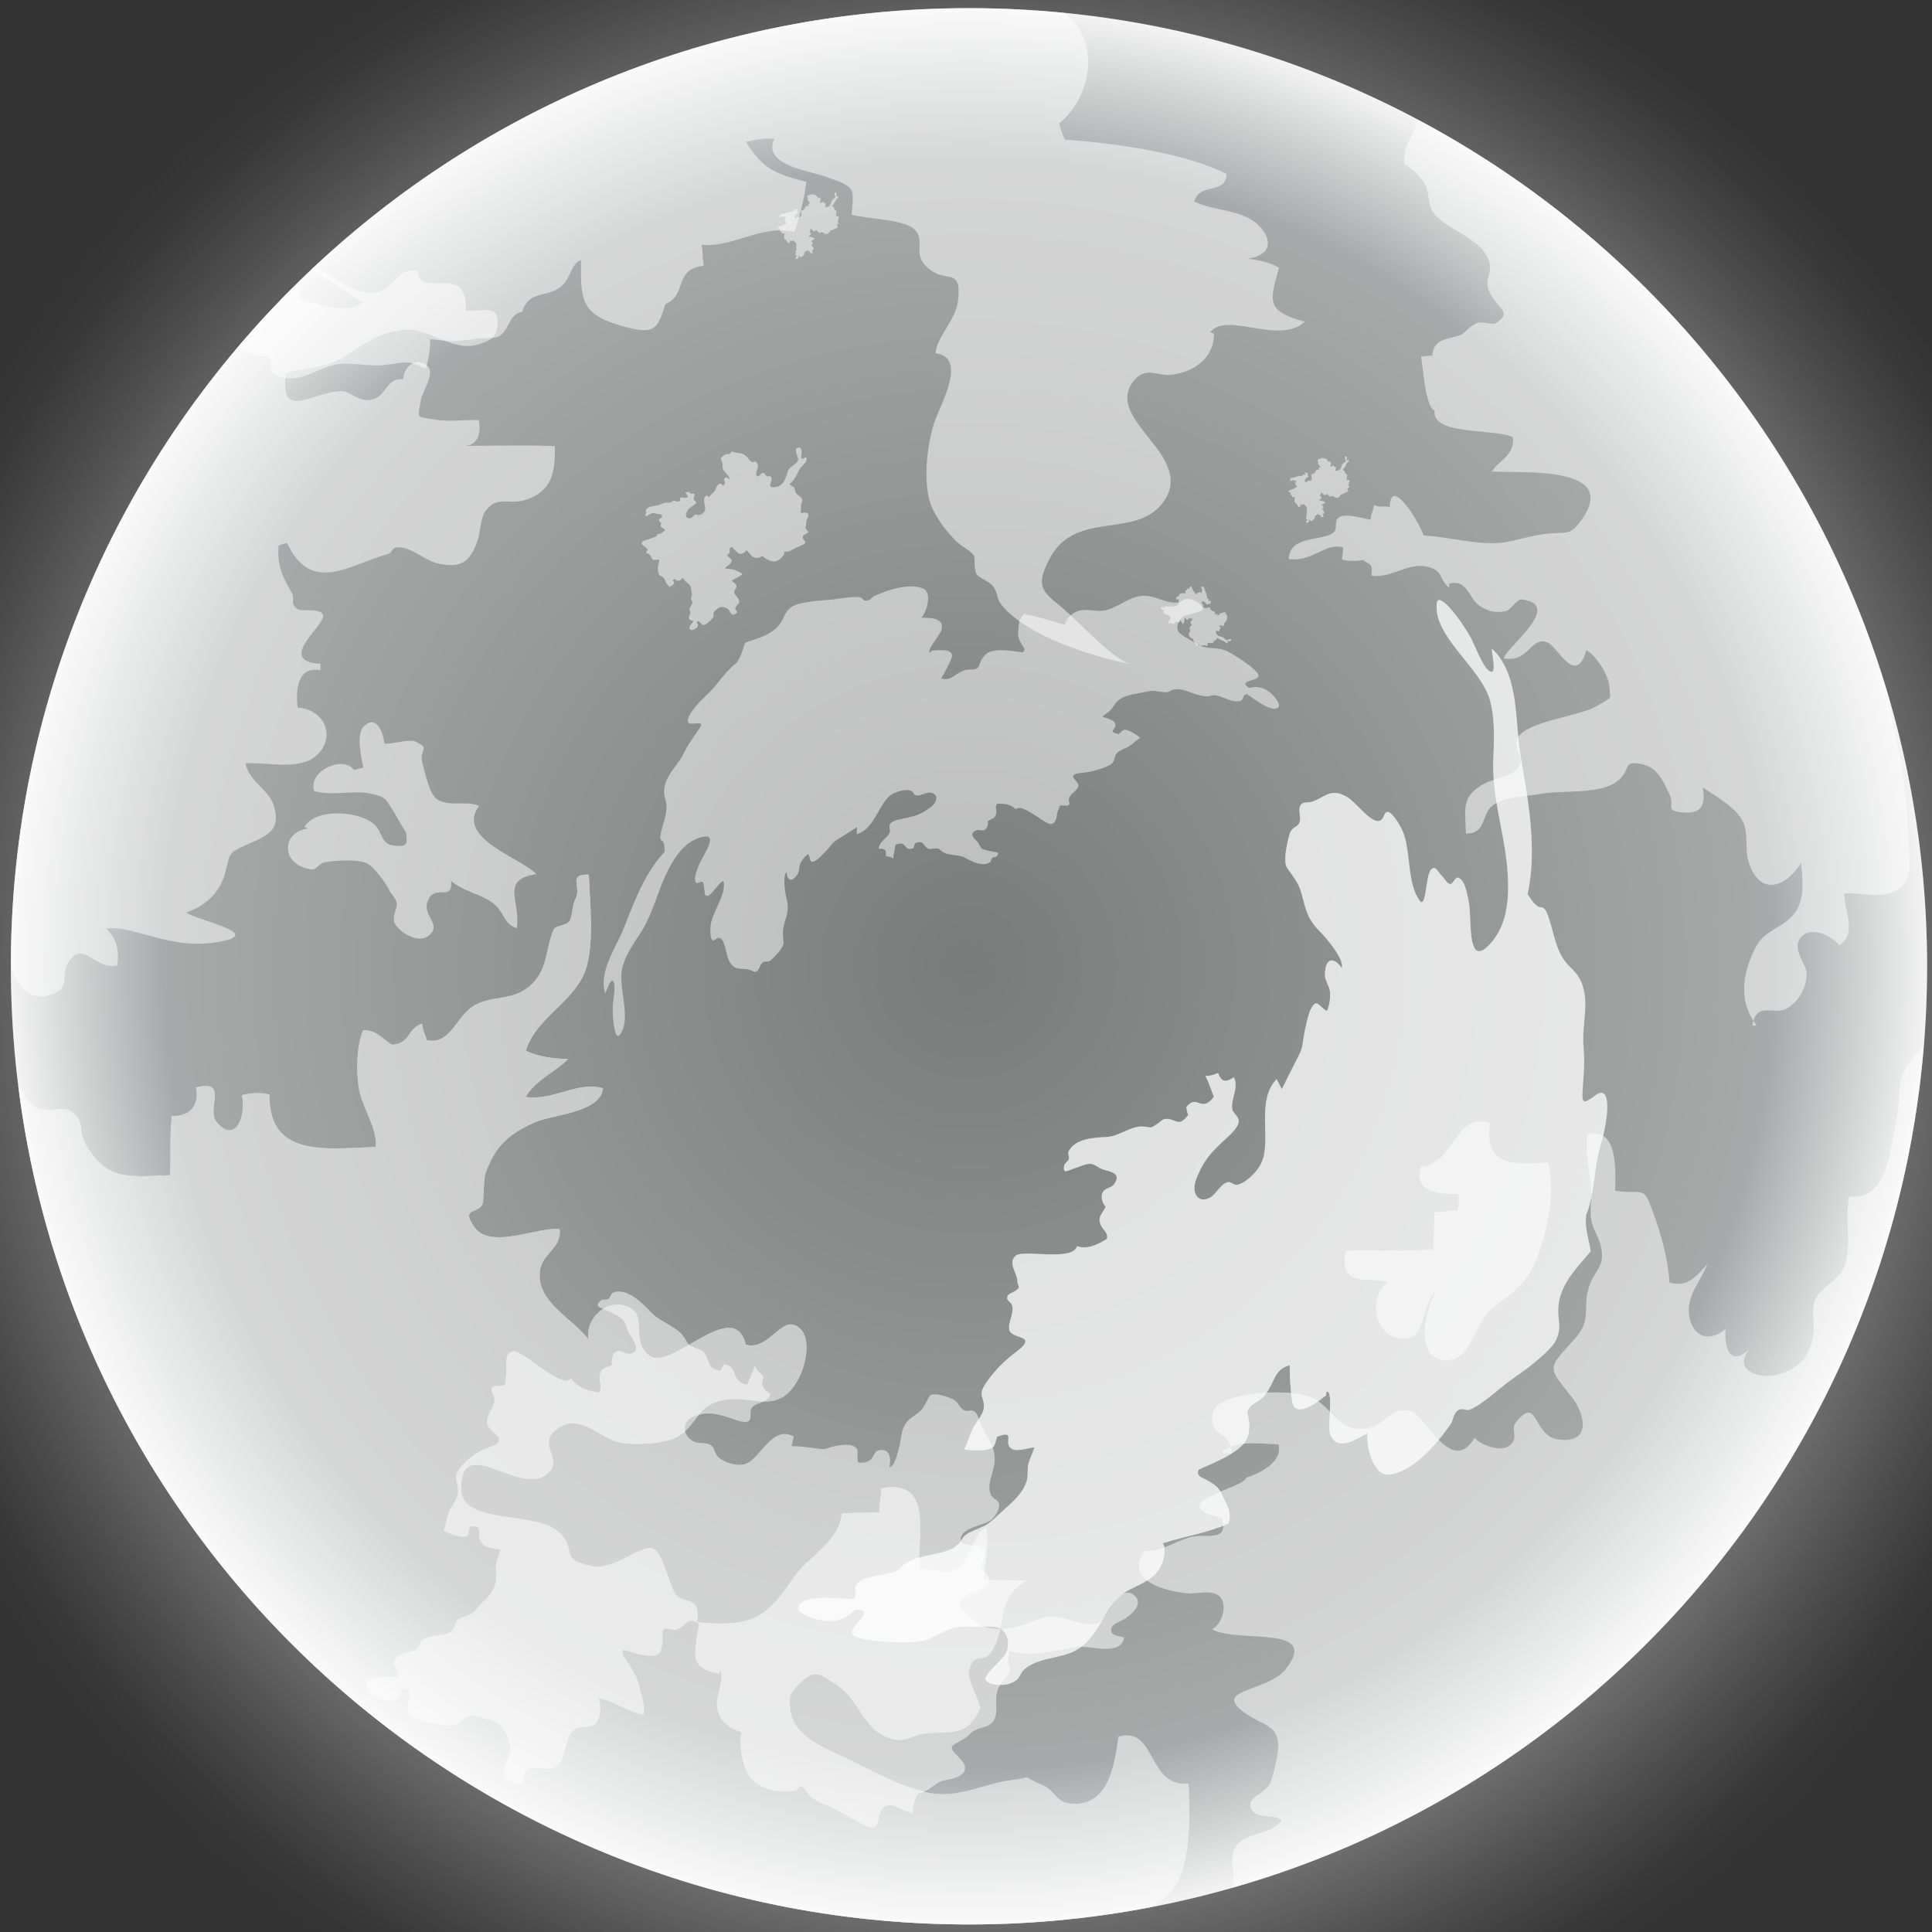 <svg id="uuid-2e23f401-a501-43ff-963c-27749bfef179" data-name="Capa 2" xmlns="http://www.w3.org/2000/svg" viewBox="0 0 900 900"><rect x="0" y="0" width="900" height="900" fill="#333333" stroke="none"/><defs><radialGradient id="uuid-956548bf-2933-45f9-b4b8-0e7593ae3eeb" cx="455.79" cy="459.86" fx="455.79" fy="459.86" r="538.62" gradientUnits="userSpaceOnUse"><stop offset=".25" stop-color="#fff"/><stop offset=".64" stop-color="#fff" stop-opacity=".72"/><stop offset=".73" stop-color="#fff" stop-opacity=".5"/><stop offset=".82" stop-color="#fff" stop-opacity=".29"/><stop offset=".9" stop-color="#fff" stop-opacity=".13"/><stop offset=".96" stop-color="#fff" stop-opacity=".03"/><stop offset="1" stop-color="#fff" stop-opacity="0"/></radialGradient><radialGradient id="uuid-f130bdad-76f1-470d-b712-c5e93e5c5112" cx="451.39" cy="450.14" fx="451.39" fy="450.14" r="446.33" gradientUnits="userSpaceOnUse"><stop offset="0" stop-color="#797a7a"/><stop offset=".81" stop-color="#a6a7a7"/><stop offset=".84" stop-color="#a8a9aa"/><stop offset=".94" stop-color="#d5d6d6"/><stop offset="1" stop-color="#f3f3f3"/></radialGradient><style>.uuid-7cb28373-e48c-4aa1-833b-2549a92133bc,.uuid-fd17ebf6-8af7-445e-b996-12be1b97df39{stroke-width:0;fill:#fff}.uuid-2b379d2c-c175-4616-af51-d30a40d28471{opacity:.5}.uuid-3d603f75-48b2-486f-bc50-c803af35cfcd,.uuid-fd17ebf6-8af7-445e-b996-12be1b97df39{opacity:.52}</style></defs><path d="M990.89 464.2c0 297.96-241.54 539.5-539.49 539.5S-88.11 762.17-88.11 464.2 153.43-75.29 451.4-75.29 990.89 166.24 990.89 464.2z" fill="url(#uuid-956548bf-2933-45f9-b4b8-0e7593ae3eeb)" opacity=".9" stroke-width="0"/><path d="M897.72 450.14c0 246.5-199.83 446.34-446.32 446.34S5.06 696.64 5.06 450.14 204.89 3.81 451.4 3.81s446.32 199.83 446.32 446.33z" fill="#a8a9aa" opacity=".52" stroke-width="0"/><path d="M897.72 450.14c0 246.5-199.83 446.34-446.32 446.34S5.06 696.64 5.06 450.14 204.89 3.81 451.4 3.81s446.32 199.83 446.32 446.33z" fill="url(#uuid-f130bdad-76f1-470d-b712-c5e93e5c5112)" stroke-width="0"/><path class="uuid-fd17ebf6-8af7-445e-b996-12be1b97df39" d="M5.06 450.14v.02c2.5 8.92 8.92 16.62 18.55 13.23 9.74-3.42 4.3-7.56 7.9-14.35 6.61-12.43 12.09 2.88 23.02.71 1.14-6.58-.05-12.51-5.05-17.07 3.72-.68 7.86.03 10.97.8 13.07 3.21 24.62 7.71 39.01 5.66 26.23-3.72-5.92-9.78-12.77-14.04 8.63-2.85 15.08-8.86 17.59-16.6 3.7-11.41.32-10.45 12.09-15.66 8.25-3.65 14.82-6.31 11.1-17.69-2.59-7.89-11.18-10.61-13.17-19.61 10.22-.5 24.64 3.34 32.64-3.21 9.61-7.87 5.19-21.74-8.3-22.73-.94-8.04-.19-19.4 10.63-17.38 0-.02.03-3.06 0-2.99-21.5-1.19 3.17-18.59 1.19-22.83-1.7-3.64-9.81-1.04-12.14-2.84-3.55-2.71-.56-4.32-2.55-7.71-4.5-7.66-6.68-12.88-6-21.68 1.17-.52 2.73-1 3.95-1.28 11.24 24.67 30.02 9.66 46.6 5.33 2.96-.77 1.72-3.42 5.58-3.27 6.48.25 12.27 6.45 18.68 7.7 9.98 1.95 14.02-.68 17.52-9.74 2-5.18 1.42-11.67 4.46-15.44 5.19-6.46 10.79-2.37 17.59-4.41 12.59-3.76 14.72-12.44 14.28-25.26-13.78-.49-27.74-.17-41.56-.08 6.13-.67 7.17-6.34 6.24-11.98-6.4-.33-13.51.84-19.81-.18-10.27-1.65-8.51-.31-7.31-9.01.66-4.71 9.04-14.97.61-17.51-5.07-1.53-8.44 3.04-8.79 7.66-7.49-.83-7.36 6.54-13.29 9.03-6.32 2.65-11.54-3.54-15.08-3.54-13.93 0-29.46 14.7-26.14-8.47 10.46-2.86 18.39-2.15 27.2-7.66 8.05-5.04 16.02-11.26 27.09-12.37 12.54-1.26 23.58 10.83 35.67 6.61 4.74-1.65 8.28-2.56 8.51-9.67.29-8.99-5.38-5.32-14.75-5.93.8-23.23-21.19-4.81-22.57-18.41-8.44-2.25-10.63 7.35-17.53 9.5-10.12 3.15-20.13-6.38-30.51-11.51C59.43 205.74 5.06 321.58 5.06 450.14z"/><path class="uuid-fd17ebf6-8af7-445e-b996-12be1b97df39" d="M145.28 125.35l23.59 15.58c-6.63 6.1-21.85.05-29.83-1.95.54-2.4.49-6.57.76-8.35-.02.02-.05.03-.06.05-.52 1.95-1.67 3.04-2.5 4.62-.31-.31-.77-.62-1.29-.93-1.72 1.72-3.39 3.45-5.08 5.19-.33 1.43-.68 2.84-1.07 4.23-.93-.11-1.9-.14-2.91-.08-5.93 6.27-11.65 12.7-17.21 19.31 3.11.49 6.33.95 8.94 2.14 1.98.89 4.71.26 6.53 1.5 1.99 1.34.43 6.17 2.01 7.15 10.64 6.58 18.78-1.75 28.8-3.93 6.68-1.46 15.53.94 22.49.21 8.97-.92 11.35-2.95 19.76 1.66 1.61-4.31 2.26-9.54 2.12-13.85 8.68 1.34 13.07 1.14 21.29-.12 2.73-.42 8.73.05 10.64-1.04 5.29-3.02 4.6-10.43 10.98-11.46 3.01-9.71 10.01-6.65 16.93-10.91 5.77-3.55 5.36-11.38 10.48-13.21-.11 18-.66 25.45 20.12 30.99 14.55 3.88 15.44 1.07 19.27-10.58 10.41-4.23 3.44-16.16 17.8-17.79-.64-2.57-.34-7.3-1.04-9.74 14.28 1.5 27.86-9.5 43.16-6.07 2.39-6.16 4.93-16.09 5.66-23.27-14.52-3.76-19.92-5.73-28.14-18.58 4.3-.97 8.79-2 13.21-1.46-5.73 12.23 16.19 14.87 23.76 17.57 14.39 5.12 13.33 4.91 12.26 17.7 6.52 2.12 24.7 2.06 29.5 7.12 4.71 4.98-.48 10.37 4.34 15.96 9.06 10.54 17.2.07 15.87 16.02-.85 10.18-9.7 16.97-10.65 25.49 15.38 2.03 1.91 24.61-.67 32.69-3.35 10.53-4.81 25.93-2.16 35.65 1.94 7.15 7.9 14.72 12.54 19.29 2.97 2.92 6.24 3.91 8.18 6.64.65.91-.03 6.39 1.17 8.55 1.02 1.83 5.79 3.36 7.66 5.62 2.27 2.74 1.75 6.03 4.11 8.91 11.95 14.56 41.5 23.66 59.3 27.38-10.28-4.47-23.39-20.04-32.99-27.72-8.1-6.47-10.36-9.67-3.45-22.19 11.78-21.3 39.07-8.58 51.8-24.61 17.73-22.34-28.95-39.25-12.56-57.98 5.19-5.92 10.99-1.6 16.22-2.09 10.2-.94 20.64-7.16 20.62-19.2-.61-.21-1.21-.44-1.81-.68 7.74-9.95 32.04 6.21 44.06-4.93-18.39-4.91-16.22-9.79-11.98-25.1-4.39-2.7-9.5-3.54-14.59-4.26 10.99-1.53 11.98-8.72 4.89-15.71-7.31-7.19-21.07-6.54-29.77-10.87 2.42-9.18 14.74-2.91 15.01-12.89-20.07-10.11-52.49-14.32-75.26-16-.77-1.29-2.45-5.98-2.7-7.49 15.82-13.13 19.32-39.09 2.2-51.56-14.55-1.43-29.3-2.18-44.22-2.18-118.5 0-226.21 46.19-306.11 121.54z"/><g class="uuid-2b379d2c-c175-4616-af51-d30a40d28471"><path class="uuid-7cb28373-e48c-4aa1-833b-2549a92133bc" d="M694 312.75c-3.07-1.66-6.31-10.68-8.48-14.94-3.76-7.36-15.53-23.41-16.23-16.71-1.52 14.4 17.6 28 23.6 41.8 3.98 9.12 3.03 23.46 2.74 30.87-.43 10.65 1.58 21.24 3.6 31.64 3 15.28 6.63 37.48-2.37 50.83-1.9 2.82-7.51 9.95-10 5.35-2.6-4.83-1.43-15.76-2.8-22.39-1-4.89-1.96-9.15-4.61-10.28-1.58-.66-2.62 3.11-3.91 2.9-1.48-.25-2.13-1.99-3.7-3.62-2.43-2.52-3.01-5.19-5.14-3.18-2.74 2.58-2.18 18.86-5.42 14.42-5.56-7.59-4.17-21.08-7.19-30.55-1.04-3.28-4.95-9.67-7-10.5-2.73-1.12-1.8 3.31-4.56 3.99-4.16 1.02-10.7-8.66-15.17-11.22-7.88-4.51-10.37.72-16.66 2.43-2.06.56-4.1-.36-5.08 1.96-1.03 2.44.74 5.39-.32 7.71-1.14 2.5-3.52 1.75-4.58 5.36-.75 2.53-1.95 7.78-1.97 10.78-.02 4.4.34 4.1 2.59 7.34 3.3 4.74 4.1 5.82 5.83 12.8 2.92 11.9 6.68 12.36 12.02 19.33 1.81 2.37 6.88 8.79 5.86 12.09-2.69-4.17-7.59-6.34-7.88 3.13-.08 2.47 2.11 5.21 2.36 7.84.31 3.27-.24 6.42-1.38 9.03-3.71-1.72-4.68-6.79-7.7-.52-1.13 2.36-2.26 7.82-2.87 10.99-.98 5.1-.4 6-2.78 10.68-2.59 5.1-5.22 10.21-7.67 15.23-.8-1.56-1.64-3.16-2.46-4.67-9.06 9.79-3.25 25.32-6.14 36.55-1.68 6.58-9.68 13.01-12.78 12.67-2.26-.24-2.41-2.06-5-.75-2.4 1.21-4.71 5.59-7.29 6.88-5.35 2.67-8.66-2.24-6.21-8.7 3.45-9.06 7.32-12.77 13-18.11 1.61-1.49 6.51-5.57 6.8-8.71.22-2.37-2.62-3.88-2.98-5.65-.95-4.6 3.29-10.44.68-15.01-5.02 3.31-5.9 1.03-7.37-1.99-1.95.83-3.99 1.48-5.9 1.36 1.55 2.72 2.73 6.54 3.98 9.74-6.07 7.99-7.67-1.83-12.94 4.88.49.9.39 2.61 1.04 3.51-4.52 6.02-5.63 1.96-9.95 1.88-2.31-.05-2.46 1.04-4.7 2.43-2.95 1.85-2.06 1.72-5.58 1.19-5.93-.92-11.75 4.45-17.53 4.79-5.73.33-15.42.5-18.2 7.23-.09.24.49 2.34.33 3.01-.29 1.27-2.02 1.84-2.22 3.09-.65 4.35 1.72 2.24 4.3 1.47 1.97-.6 5.27-2.04 7.27-2.24 2.56-.26 4.44 2 6.63 2.63 3.13.87 8.86 1.72 5.04 6.86-1.48 1.98-4.34 1.46-5.43 4.13-.93 2.23.4 5.19 1.55 6.38-1.94 3.79-3.96 4.61-2.2 8.67.97 2.26 3.26 2.94 2.83 6.21-5.01 3.16-9.53 4.99-14.03 3.44-1.72 7.24-24.78 1.47-28.4 4.36-4.17 3.36.78 8.31.67 12.21-.03.86.89 2.07.59 2.78-.86 1.92-4.74 2.4-5.22 3.98-.68 2.3 1.44 2.24 2.07 4.07 1.31 3.84-2 7.96-1.21 11.59 1 4.72 14.22 2.02 3.08 10.38-5.69 4.27-9.97 8.63-14.02 14.49-4.21 6.07-.16 6.72-1.01 12-.43 2.73-3.52 6.13-4.94 8.87-1.66 3.24-2.33 6.61-4.06 9.84 1.27.74 10.98 1.17 13.4-.94.96-.83 1.53-3.87 1.88-4.87 8.36-3.02 3.64 1.72 5.77 4.7 2.19 3.06 7.45.7 11.6.24-.72 2.67-2.65 6.11-2.97 8.67-.45 3.62.45 5.65-1.94 10.11-2.73 5.08-7.5 8.55-12.32 13.08-5.06 4.76-5.05 4.3-11.43 7.12-6.48 2.86-3.52 3.62-8.03 7.16-5.07 3.98-15.77 3.53-22.71 7.49-2.18 1.24-2.84 2.91-4.83 3.87-4.54 2.21-12.49 1.94-16.75 4.74-5.29 3.46-.1 5.09-3.36 8.46-5.61 0-25.11-2.84-25.54 4.23-.18 2.88 8.53 5.89 13.55 6 5.71.13 9.67-1.95 12.73-5.36 11.44.09-3.91 7.97-.97 11.74 2.5 3.21 20.6 3.78 27.72 3.49 11.54-.46 13.98-7.56 24.97-7.22 4.21.13 12.43-.56 15.34.56 4.01 1.52 5.39 7.66 3.31 11.7-1.7 3.29-9.23 9.09-9.59 11.94-.29 2.26 6.85 3.95 11.51 2.22 5.74-2.12 3.54-4.4 7.58-7.35 6.82-4.96 16.5-4.22 23.41-8.24 9.87-5.74 12.1-17.5 19.91-24.83 4.94-4.65 12.78-5.57 17.55-11.46 3.48-4.29 4.43-11.41 2.64-13.42 10.21-3.23 20.73-4.81 30.58-9.13 2.05-5.58-1.44-9.85-2.83-13.28-1.58-3.89-4.14-5.26-7.68-7.28-1.68-.96-4.7-1.46-3.38-4.6 5.2-2.46 17.94-7.01 22.03-13.48 1.49-2.36 1.23-4.06 1.61-6.2.31-1.78-.97-6.94-.9-7.18 1.38-4.42 5.32-3.92 8.59-8.42 4.77-6.59 3.69-11.11 11.11-13.38.06 6 .34 11.43 1.11 16.68 1.07 7.09 8.09 3.62 15.76-2.53.17-.61.15-1.13.25-1.71 3.45-1.44.47 15.78 1.59 19.17 2.53 7.58 8.7 5.35 17.45.05-.55 8.97 3.93 20.11 10.23 19.33 11.07-1.38 21.76-13.85 28.51-23.37 1.28-1.79 1.27-4.52 2.91-6.1 2.33-2.24 3.98-.12 5.82-.73 4.36-1.47 10.96-7.16 15.72-11.03 4.99-4.06 9.44-6.6 14.41-10.76 2.16-1.82 8.72-6.99 10.49-11.01 2.23-5.08 1.05-7.77.86-12.24-.52-12.2 7.87-20.11 15.08-28.76-.42-4.22-2.41-9.47-2.23-14.24.22-5.46.06-.96 1.65-7.09 2.84-11.06 2.19-17.52 5.38-28.67 4.02-14.03 4.65-28.19-2.67-22.62-8.27 6.3-5.67 1.95-5.16-14.37.14-4.71-.5-8.92-.41-12.97.15-7.43 1.92-14.64.26-21.78-1.89-8.14-6.1-9.68-8.87-13.55-4.42-6.18-4.69-11.87-7.64-20.65-1.98-5.9-3.33-3.65-4.89-4.76-1.74-1.24-2.33-1.9-4.77-5.76 4.6-21.13.2-44.1-3.32-64.7-2.63-15.5-.43-37.87-13.4-49.69.33 4.21 2.38 12.43-.9 10.65z"/></g><g class="uuid-2b379d2c-c175-4616-af51-d30a40d28471"><path class="uuid-7cb28373-e48c-4aa1-833b-2549a92133bc" d="M694 312.75c-3.07-1.66-6.31-10.68-8.48-14.94-3.76-7.36-15.53-23.41-16.23-16.71-1.52 14.4 17.6 28 23.6 41.8 3.98 9.12 3.03 23.46 2.74 30.87-.43 10.65 1.58 21.24 3.6 31.64 3 15.28 6.63 37.48-2.37 50.83-1.9 2.82-7.51 9.95-10 5.35-2.6-4.83-1.43-15.76-2.8-22.39-1-4.89-1.96-9.15-4.61-10.28-1.58-.66-2.62 3.11-3.91 2.9-1.48-.25-2.13-1.99-3.7-3.62-2.43-2.52-3.01-5.19-5.14-3.18-2.74 2.58-2.18 18.86-5.42 14.42-5.56-7.59-4.17-21.08-7.19-30.55-1.04-3.28-4.95-9.67-7-10.5-2.73-1.12-1.8 3.31-4.56 3.99-4.16 1.02-10.7-8.66-15.17-11.22-7.88-4.51-10.37.72-16.66 2.43-2.06.56-4.1-.36-5.08 1.96-1.03 2.44.74 5.39-.32 7.71-1.14 2.5-3.52 1.75-4.58 5.36-.75 2.53-1.95 7.78-1.97 10.78-.02 4.4.34 4.1 2.59 7.34 3.3 4.74 4.1 5.82 5.83 12.8 2.92 11.9 6.68 12.36 12.02 19.33 1.81 2.37 6.88 8.79 5.86 12.09-2.69-4.17-7.59-6.34-7.88 3.13-.08 2.47 2.11 5.21 2.36 7.84.31 3.27-.24 6.42-1.38 9.03-3.71-1.72-4.68-6.79-7.7-.52-1.13 2.36-2.26 7.82-2.87 10.99-.98 5.1-.4 6-2.78 10.68-2.59 5.1-5.22 10.21-7.67 15.23-.8-1.56-1.64-3.16-2.46-4.67-9.06 9.79-3.25 25.32-6.14 36.55-1.68 6.58-9.68 13.01-12.78 12.67-2.26-.24-2.41-2.06-5-.75-2.4 1.21-4.71 5.59-7.29 6.88-5.35 2.67-8.66-2.24-6.21-8.7 3.45-9.06 7.32-12.77 13-18.11 1.61-1.49 6.51-5.57 6.8-8.71.22-2.37-2.62-3.88-2.98-5.65-.95-4.6 3.29-10.44.68-15.01-5.02 3.31-5.9 1.03-7.37-1.99-1.95.83-3.99 1.48-5.9 1.36 1.55 2.72 2.73 6.54 3.98 9.74-6.07 7.99-7.67-1.83-12.94 4.88.49.9.39 2.61 1.04 3.51-4.52 6.02-5.63 1.96-9.95 1.88-2.31-.05-2.46 1.04-4.7 2.43-2.95 1.85-2.06 1.72-5.58 1.19-5.93-.92-11.75 4.45-17.53 4.79-5.73.33-15.42.5-18.2 7.23-.09.24.49 2.34.33 3.01-.29 1.27-2.02 1.84-2.22 3.09-.65 4.35 1.72 2.24 4.3 1.47 1.97-.6 5.27-2.04 7.27-2.24 2.56-.26 4.44 2 6.63 2.63 3.13.87 8.86 1.72 5.04 6.86-1.48 1.98-4.34 1.46-5.43 4.13-.93 2.23.4 5.19 1.55 6.38-1.94 3.79-3.96 4.61-2.2 8.67.97 2.26 3.26 2.94 2.83 6.21-5.01 3.16-9.53 4.99-14.03 3.44-1.72 7.24-24.78 1.47-28.4 4.36-4.17 3.36.78 8.31.67 12.21-.03.86.89 2.07.59 2.78-.86 1.92-4.74 2.4-5.22 3.98-.68 2.3 1.44 2.24 2.07 4.07 1.31 3.84-2 7.96-1.21 11.59 1 4.72 14.22 2.02 3.08 10.38-5.69 4.27-9.97 8.63-14.02 14.49-4.21 6.07-.16 6.72-1.01 12-.43 2.73-3.52 6.13-4.94 8.87-1.66 3.24-2.33 6.61-4.06 9.84 1.27.74 10.98 1.17 13.4-.94.96-.83 1.53-3.87 1.88-4.87 8.36-3.02 3.64 1.72 5.77 4.7 2.19 3.06 7.45.7 11.6.24-.72 2.67-2.65 6.11-2.97 8.67-.45 3.62.45 5.65-1.94 10.11-2.73 5.08-7.5 8.55-12.32 13.08-5.06 4.76-5.05 4.3-11.43 7.12-6.48 2.86-3.52 3.62-8.03 7.16-5.07 3.98-15.77 3.53-22.71 7.49-2.18 1.24-2.84 2.91-4.83 3.87-4.54 2.21-12.49 1.94-16.75 4.74-5.29 3.46-.1 5.09-3.36 8.46-5.61 0-25.11-2.84-25.54 4.23-.18 2.88 8.53 5.89 13.55 6 5.71.13 9.67-1.95 12.73-5.36 11.44.09-3.91 7.97-.97 11.74 2.5 3.21 20.6 3.78 27.72 3.49 11.54-.46 13.98-7.56 24.97-7.22 4.21.13 12.43-.56 15.34.56 4.01 1.52 5.39 7.66 3.31 11.7-1.7 3.29-9.23 9.09-9.59 11.94-.29 2.26 6.85 3.95 11.51 2.22 5.74-2.12 3.54-4.4 7.58-7.35 6.82-4.96 16.5-4.22 23.41-8.24 9.87-5.74 12.1-17.5 19.91-24.83 4.94-4.65 12.78-5.57 17.55-11.46 3.48-4.29 4.43-11.41 2.64-13.42 10.21-3.23 20.73-4.81 30.58-9.13 2.05-5.58-1.44-9.85-2.83-13.28-1.58-3.89-4.14-5.26-7.68-7.28-1.68-.96-4.7-1.46-3.38-4.6 5.2-2.46 17.94-7.01 22.03-13.48 1.49-2.36 1.23-4.06 1.61-6.2.31-1.78-.97-6.94-.9-7.18 1.38-4.42 5.32-3.92 8.59-8.42 4.77-6.59 3.69-11.11 11.11-13.38.06 6 .34 11.43 1.11 16.68 1.07 7.09 8.09 3.62 15.76-2.53.17-.61.15-1.13.25-1.71 3.45-1.44.47 15.78 1.59 19.17 2.53 7.58 8.7 5.35 17.45.05-.55 8.97 3.93 20.11 10.23 19.33 11.07-1.38 21.76-13.85 28.51-23.37 1.28-1.79 1.27-4.52 2.91-6.1 2.33-2.24 3.98-.12 5.82-.73 4.36-1.47 10.96-7.16 15.72-11.03 4.99-4.06 9.44-6.6 14.41-10.76 2.16-1.82 8.72-6.99 10.49-11.01 2.23-5.08 1.05-7.77.86-12.24-.52-12.2 7.87-20.11 15.08-28.76-.42-4.22-2.41-9.47-2.23-14.24.22-5.46.06-.96 1.65-7.09 2.84-11.06 2.19-17.52 5.38-28.67 4.02-14.03 4.65-28.19-2.67-22.62-8.27 6.3-5.67 1.95-5.16-14.37.14-4.71-.5-8.92-.41-12.97.15-7.43 1.92-14.64.26-21.78-1.89-8.14-6.1-9.68-8.87-13.55-4.42-6.18-4.69-11.87-7.64-20.65-1.98-5.9-3.33-3.65-4.89-4.76-1.74-1.24-2.33-1.9-4.77-5.76 4.6-21.13.2-44.1-3.32-64.7-2.63-15.5-.43-37.87-13.4-49.69.33 4.21 2.38 12.43-.9 10.65z"/></g><g class="uuid-2b379d2c-c175-4616-af51-d30a40d28471"><path class="uuid-7cb28373-e48c-4aa1-833b-2549a92133bc" d="M285.8 457.36c1.09 1.87-.08 7.67-.29 10.63-.38 5.1.73 17.36 3.25 14.03 5.4-7.14-.37-20.45.86-29.67.81-6.1 5.89-13.38 8.42-17.21 3.63-5.5 5.96-11.75 8.21-17.91 3.3-9.04 8.47-21.95 17.5-26.14 1.91-.88 7.16-2.87 6.99.37-.16 3.38-4.27 8.79-5.67 12.73-1.03 2.92-1.88 5.47-.83 6.92.62.86 2.37-.8 2.98-.28.72.6.5 1.73.8 3.1.48 2.11-.07 3.71 1.71 3.33 2.28-.5 7.19-9.3 7.48-5.91.51 5.8-4.53 12.49-5.97 18.48-.49 2.06-.46 6.69.35 7.8 1.09 1.46 2.02-1.19 3.69-.66 2.53.78 2.9 8 4.44 10.78 2.74 4.9 5.72 2.93 9.6 4.03 1.28.36 2.06 1.51 3.31.59 1.33-.97 1.33-3.08 2.63-3.98 1.41-.96 2.43.2 4.14-1.37 1.2-1.11 3.52-3.5 4.49-5.08 1.41-2.32 1.14-2.27.97-4.71-.22-3.56-.32-4.4 1.01-8.64 2.25-7.24.41-8.68-.19-14.08-.2-1.83-.83-6.85.76-8.26.09 3.06 1.99 5.77 5.18.86.83-1.28.54-3.43 1.25-4.91.87-1.83 2.18-3.32 3.61-4.34 1.41 2.1.31 5.09 3.92 2.74 1.34-.88 3.69-3.41 5.04-4.89 2.14-2.39 2.12-3.04 4.88-4.77 3.01-1.87 6.03-3.73 8.93-5.61a72.06 72.06 0 00-.19 3.26c7.92-2.29 9.81-12.37 14.93-17.39 2.99-2.94 9.27-3.79 10.81-2.63 1.12.85.61 1.85 2.4 1.99 1.66.13 4.28-1.45 6.06-1.31 3.69.29 3.87 3.96.5 6.59-4.72 3.69-7.95 4.42-12.66 5.42-1.33.29-5.23.87-6.38 2.45-.87 1.17.15 2.89-.22 3.94-.97 2.74-5.08 4.47-5.15 7.73 3.71-.15 3.45 1.34 3.26 3.41 1.31.19 2.59.49 3.55 1.17.05-1.95.64-4.34 1.01-6.43 5.76-2.29 3.46 3.42 8.41 1.55.02-.64.63-1.51.56-2.19 4.33-1.74 3.61.77 5.86 2.19 1.21.77 1.63.23 3.26.21 2.16-.03 1.65-.25 3.34 1.16 2.85 2.38 7.64 1.39 10.81 3.06 3.13 1.65 8.32 4.67 11.94 1.99.12-.09.49-1.4.78-1.7.57-.58 1.66-.33 2.17-.94 1.73-2.09-.2-1.73-1.82-2.15-1.22-.32-3.43-.6-4.57-1.14-1.43-.68-1.69-2.48-2.66-3.52-1.38-1.47-4.15-3.75-.47-5.24 1.41-.57 2.76.62 4.19-.45 1.21-.89 1.44-2.88 1.21-3.87 2.24-1.38 3.57-1.17 3.94-3.89.2-1.51-.79-2.6.48-4.19 3.66-.08 6.65.39 8.54 2.66 3.22-3.28 13.58 7.14 16.42 6.77 3.28-.44 2.25-4.64 3.55-6.68.29-.45.19-1.38.57-1.65 1.07-.75 3.28.25 4.03-.45 1.1-1-.04-1.64.21-2.81.53-2.46 3.6-3.58 4.35-5.75.97-2.82-6.88-5.61 1.69-6.47 4.37-.45 8.02-1.38 12.05-3.19 4.17-1.86 2.23-3.51 4.37-6.03 1.1-1.3 3.82-2.11 5.45-3.11 1.92-1.18 3.35-2.76 5.29-3.92-.43-.8-5.44-4.13-7.39-3.79-.78.14-2.06 1.56-2.56 1.98-5.39-1.07-1.38-2.07-1.55-4.33-.17-2.33-3.72-2.75-6.05-3.84 1.22-1.18 3.35-2.38 4.33-3.64 1.4-1.77 1.56-3.13 4.27-4.73 3.04-1.81 6.7-2.13 10.69-2.99 4.2-.9 4.04-.66 8.32-.12 4.34.56 3.03-.79 6.54-1.22 3.95-.49 9.47 3.17 14.42 3.3 1.55.04 2.43-.64 3.79-.52 3.11.29 7.23 2.97 10.39 2.85 3.91-.14 1.68-2.67 4.48-3.41 2.97 1.79 12.39 9.53 14.88 5.92 1.02-1.47-2.63-5.85-5.25-7.5-2.98-1.89-5.74-2.06-8.45-1.24-6.04-3.7 4.61-2.97 4.26-5.9-.29-2.49-9.7-8.58-13.55-10.7-6.25-3.45-9.81-.46-15.53-4.16-2.19-1.42-6.75-3.68-7.94-5.19-1.64-2.09-.41-5.79 1.99-7.26 1.95-1.2 7.78-1.86 8.89-3.25.87-1.1-2.38-4.28-5.39-4.86-3.73-.7-3.28 1.21-6.37 1.48-5.19.44-10.09-3.04-15.02-3.12-7.06-.11-12 5.4-18.48 6.78-4.1.88-8.54-1.14-12.95.46-3.21 1.16-5.99 4.62-5.69 6.27-6.44-1.55-12.51-4.08-19.11-4.94-2.86 2.29-2.38 5.67-2.74 7.93-.41 2.57.51 4.11 1.74 6.31.58 1.05 2.02 2.28.32 3.52-3.54-.36-11.73-2.02-15.97.1-1.54.77-1.95 1.75-2.84 2.77-.73.84-1.69 3.98-1.81 4.08-2.14 1.91-4.07.38-7.23 1.72-4.63 1.96-5.5 4.71-10.15 3.54 1.89-3.19 3.47-6.16 4.74-9.19 1.69-4.1-3.13-4.5-9.16-3.7-.28.28-.43.56-.66.83-2.3-.35 4.78-8.51 5.26-10.66 1.1-4.82-2.89-5.61-9.21-5.6 3.15-4.57 4.35-11.9.76-13.51-6.3-2.81-15.93.39-22.56 3.26-1.25.54-2.11 1.99-3.49 2.3-1.95.43-2.15-1.21-3.31-1.48-2.78-.63-8.09.29-11.85.81-3.93.56-7.1.47-11.06 1.1-1.73.26-6.85.91-9.07 2.47-2.81 1.97-3.05 3.78-4.38 6.2-3.62 6.63-10.58 8.14-17.16 10.41-1.12 2.37-1.75 5.79-3.38 8.25-1.85 2.83-.34.49-3.13 3.23-5.04 4.95-6.76 8.57-12.02 13.45-6.61 6.14-11.47 13.44-5.81 12.83 6.39-.69 3.63.78-1.85 9.26-1.58 2.45-2.6 4.88-3.93 7-2.45 3.88-5.69 7.12-7.09 11.44-1.61 4.91.12 7.07.36 10.01.37 4.68-1.31 7.78-2.55 13.37-.83 3.76.6 3.01 1.07 4.09.53 1.22.63 1.75.69 4.57-9.19 9.72-14.19 23.28-18.92 35.31-3.56 9.05-11.87 20.18-8.78 30.58 1.16-2.33 2.7-7.34 3.88-5.36z"/></g><g class="uuid-3d603f75-48b2-486f-bc50-c803af35cfcd"><path class="uuid-7cb28373-e48c-4aa1-833b-2549a92133bc" d="M517.58 759.32c-.02-2.75 4.01-3.82 5.77-4.84 3.04-1.77 9.82-7.09 5.15-11.21-7.24-6.41-12.46 10.65-16.79 12.73-4.03 1.94-11.69-1-15.76-2.13-6.11-1.68-8.84-.91-15.25 1.55-7.95 3.05-18.88 5.9-26.21.13-2.29-1.8-8.18-6.41-7.09-9.67 1.15-3.41 7.09-3.5 9.87-5.45 2.06-1.44 3.87-2.65 3.39-5.48-.29-1.68-2.7-2.59-3.11-3.95-.49-1.58.17-2.35.4-4.07.39-2.65 1.61-3.36-.34-5.52-2.49-2.78-10.76-.05-10.02-4.82.8-5.28 10.99-5.89 14.24-8.58 1.49-1.23 3.85-4.87 3.64-6.97-.29-2.81-2.59-2.06-3.95-4.99-2.05-4.42 1.64-10.76 1.83-15.24.33-7.9-3.66-10.96-6.66-17.73-.98-2.22-.98-4.31-2.8-5.52-1.92-1.27-3.33.42-5.19-.82-2.01-1.34-2.25-3.83-5.01-5.05-1.92-.86-5.84-2.17-7.86-2.15-2.95.05-2.64.43-3.98 2.98-1.96 3.72-2.36 4.6-6.16 7.1-6.48 4.28-5.16 8.49-7.01 15.27-.63 2.3-2.09 8.79-4.44 8.41 1.14-3.67.2-9.35-5.45-7.49-1.48.49-2.01 3.42-3.39 4.35-1.69 1.15-3.72 1.46-5.73 1.05-.9-4.29 1.55-6.78-3.53-8.01-1.9-.47-5.59.11-7.67.57-3.35.75-3.52 1.65-7.35 1.07-4.17-.63-8.37-1.09-12.4-1.21.36-1.46.74-2.99 1.08-4.46-10.11-5.34-15.22 9.53-21.94 12.54-4.4 1.96-12.09-.94-14.02-3.84-1.39-2.11-.69-3.39-3.02-4.81-2.16-1.31-5.66-.43-8.01-1.73-4.88-2.72-5.12-8.88-.38-11.04 6.67-3.04 11.2-1.83 17.58.25 1.81.59 6.99 2.83 8.81 1.41 1.36-1.06.43-4.51 1.17-5.77 1.92-3.29 7.71-2.1 8.87-6.76-4.84-3.33-4.06-5.23-3.08-8.07-1.64-1.52-3.22-3.17-4.27-5.06-.77 2.83-2.35 5.86-3.45 8.71-8.33-1.63-3.55-8.39-10.9-9.5-.22.97-1.29 1.85-1.39 2.97-6.4-.71-4.78-4.01-7.57-7.97-1.5-2.12-2.25-1.6-4.58-2.72-3.1-1.49-2.42-.76-4.51-4.21-3.51-5.83-10.93-7.25-15.39-11.87-4.42-4.59-12.02-12.53-18.58-9.32-.23.11-1.09 2.26-1.64 2.68-1.03.78-2.81-.07-3.72.83-3.2 3.08.08 3.11 2.63 4.44 1.96 1.01 5.45 2.43 7.12 3.82 2.17 1.8 2.32 5.04 3.66 7.26 1.92 3.14 5.8 8.25.16 9.21-2.18.37-4.16-2.24-6.39-.94-1.87 1.09-2.26 4.48-1.91 6.28-3.35 1.61-5.39.89-5.74 5.52-.19 2.57 1.36 4.74-.3 7.17-5.35-.84-9.82-2.19-13.02-6.48-4.33 5.29-22.55-13.62-27.01-12.7-5.16 1.07-2.19 8.52-3.45 12.31-.28.83.22 2.48-.25 3.02-1.34 1.49-5.08.12-5.91 1.49-1.21 1.98.77 2.89.93 5.01.31 4.44-3.56 7.11-3.48 11.1.1 5.18 12.13 7.92 1.2 11.72-5.59 1.95-9.83 4.87-13.64 9.61-3.96 4.92-.39 6.9-1.07 12.13-.35 2.69-2.87 5.32-3.93 7.81-1.24 2.94-1.55 6.29-2.67 9.28 1.11 1.07 9.02 4.06 10.86 2.59.73-.58 1.06-3.52 1.31-4.44 6.75-.53 3.04 2.91 4.88 6.65 1.89 3.84 6 3.19 9.3 4.26-.52 2.42-1.92 5.21-2.03 7.68-.17 3.51.63 5.83-.85 9.59-1.66 4.26-4.9 6.37-7.86 9.76-3.11 3.56-3.16 3.08-7.33 4.63-4.23 1.59-1.94 3-4.44 5.89-2.8 3.24-10.47 1.23-14.18 4.76-1.16 1.11-1.14 2.82-2.23 3.7-2.44 1.99-7.8 1.38-9.67 4.29-2.3 3.61 1.6 5.39.71 8.96-3.52 0-16.53-1.92-13.94 5.58 1.07 3.05 7.32 5.56 10.33 5.48 3.42-.08 5.05-2.29 5.76-5.89 7.12.13.47 8.43 3.58 12.4 2.64 3.38 13.67 4.6 17.97 4.94 6.95.56 6.52-6.53 13.69-4.27 2.75.87 7.91 1.82 10.06 3.61 2.96 2.46 5.25 9.09 4.92 12.78-.26 3.01-3.41 7.46-2.85 10.35.44 2.28 5.22 5.38 7.62 4.62 2.96-.91 1.03-3.74 2.86-5.76 3.06-3.4 9.3.02 13.02-1.74 6.25-2.92 4.27-13.41 9.09-17.42 2.93-2.43 7.92-.1 10.66-3.49 2.01-2.47 2.24-8.65.9-11.4 7.23 1.49 13.65 6.35 20.78 7.74 1.35-3.79-.97-9.52-1.86-13.34-1.01-4.34-2.74-7.05-5.17-10.86-1.16-1.82-3.3-4-2.23-6.03 3.8.81 13 4.61 16.42 1.84 1.26-1.02 1.24-2.6 1.72-4.12.4-1.27.1-6.34.18-6.49 1.51-2.7 4.21.38 7.14-.91 4.27-1.89 4.37-6.14 9.87-2.34-1.04 4.56-1.68 8.94-1.89 13.58-.25 6.26 4.98 8.44 11.05 9.56.2-.33.26-.73.42-1.09 2.53 1.51-1.79 12.26-1.4 15.67.87 7.63 5.21 10.22 11.51 12.79-1.34 6.25.36 17.07 4.88 21.98 4.58 4.99 14.36 6.28 20.44 5.01 1.01-.22 1.35-2.06 2.6-1.79 1.75.38 2.5 3.14 3.72 4.23 2.91 2.58 7.78 4.35 11.28 5.95 3.67 1.68 6.78 3.95 10.47 5.8 1.6.81 6.41 3.58 8.19 2.92 2.25-.85 2.02-3.35 2.84-5.89 2.65-8.28 9.2-2.39 15.08-.43.76-2.35.94-6.58 2.27-8.48 1.54-2.18.26-.4 2.81-1.46 4.57-1.91 6.1-5.02 11.24-5.8 6.49-.97 11.63-4.37 5.88-10.03-6.48-6.38-3.82-5.41 2.35-9.29 1.79-1.12 3.01-2.83 4.6-3.7 2.88-1.59 6.55-1.27 8.64-4.27 2.37-3.42 1.06-7.95 1.41-11.39.56-5.5 2.94-6.54 5.63-10.44 1.81-2.62.2-3.81.04-5.53-.19-1.92-.15-2.61.64-5.4 9.56 3.08 21.47-.24 31.06-1.78 6.06-.97 20.59 4.6 22.22-4.45-2.19-.74-6.06-.56-6.07-3.5z"/></g><g class="uuid-3d603f75-48b2-486f-bc50-c803af35cfcd"><path class="uuid-7cb28373-e48c-4aa1-833b-2549a92133bc" d="M373.51 213.58c-.6-.45-.16-1.51-.09-2.06.12-.96.09-3.31-1.58-2.99-2.6.51.25 4.48-.03 5.76-.24 1.2-2.15 2.38-3.07 3.08-1.38 1.04-1.66 1.77-2.19 3.57-.66 2.23-1.85 5.08-4.33 5.72-.77.19-2.74.71-3.28-.07-.55-.81.42-2.12.46-3.05.03-.68.07-1.28-.63-1.65-.42-.22-1.01.16-1.38.02-.42-.15-.49-.42-.83-.77-.51-.53-.46-.9-1.26-.84-1.02.08-1.79 2.33-2.7 1.38-1.01-1.05.54-3.37.5-4.52-.02-.53-.42-1.65-.91-1.96-.66-.4-.88.22-1.74.03-1.31-.29-2.06-2.15-3.01-2.93-1.66-1.38-2.98-1.03-4.95-1.5-.65-.16-1.11-.5-1.66-.32-.6.22-.47.8-1.05 1-.63.22-1.2-.15-1.93.25-.5.28-1.44.91-1.77 1.35-.48.65-.35.65 0 1.36.47 1.04.6 1.28.51 2.52-.14 2.13.99 2.54 2.16 4.06.4.53 1.56 1.92 1.1 2.37-.62-.86-2-1.6-2.54-.06-.14.4.41 1 .38 1.46-.03.56-.29 1.05-.73 1.41-1.07-.52-1.21-1.46-2.32-.56-.43.34-.9 1.23-1.16 1.77-.39.85-.22 1.04-.99 1.77-.83.8-1.62 1.64-2.33 2.5-.25-.32-.53-.66-.78-.97-2.84 1.31-.46 4.88-.94 6.85-.3 1.28-2.2 2.47-3.16 2.4-.68-.04-.85-.41-1.54-.14-.65.25-1.04 1.16-1.72 1.45-1.41.61-2.78-.36-2.46-1.75.44-1.96 1.46-2.74 2.98-3.78.42-.29 1.77-1.04 1.77-1.68 0-.48-.91-.84-1.06-1.22-.4-.96.83-2.02 0-3.04-1.53.49-1.82 0-2.27-.67-.6.1-1.22.18-1.81.08.49.63.88 1.48 1.31 2.19-1.73 1.55-2.41-.62-3.87.79.17.22.19.59.41.8-1.21 1.27-1.67.37-2.99.32-.7-.03-.72.22-1.35.55-.83.42-.56.39-1.67.27-1.85-.21-3.39 1.18-5.14 1.38-1.73.2-4.72.53-5.11 2.49 0 .07.32.61.32.8 0 .36-.48.6-.44.95.14 1.2.69.49 1.4.16.55-.25 1.43-.78 2.02-.91.76-.17 1.48.33 2.19.41 1 .11 2.76.12 2.02 1.5-.28.53-1.17.53-1.26 1.23-.08.59.6 1.24 1.04 1.46-.21 1-.7 1.32.25 2.16.53.47 1.26.49 1.51 1.26-1.07 1.02-2.11 1.77-3.57 1.75.42 1.82-6.71 2.64-7.25 3.76-.63 1.3 1.48 1.89 2.09 2.79.14.21.58.37.62.56.11.53-.82 1.12-.66 1.53.23.6.77.32 1.24.63 1.02.67.96 1.96 1.84 2.6 1.14.84 3.74-1.32 2.74 1.69-.5 1.54-.57 2.94-.17 4.56.41 1.68 1.44 1.24 2.46 2.25.53.53.67 1.51 1.04 2.16.43.76 1.1 1.38 1.57 2.12.42-.06 2.38-1.28 2.38-1.92 0-.26-.6-.82-.76-1.03 1-1.55 1.14-.18 2.25.05 1.15.23 1.7-.77 2.47-1.31.44.52.82 1.28 1.34 1.72.73.63 1.38.84 1.95 1.79.65 1.07.56 2.13.81 3.33.26 1.27.14 1.2-.22 2.36-.36 1.18.32.92.55 1.94.23 1.14-1.48 2.48-1.33 3.87.05.44.42.73.43 1.1.04.86-1 1.93-.67 2.82.41 1.1 1.44.55 2.06 1.34-.59.76-3.16 3.27-1.1 3.96.84.28 2.43-.66 2.91-1.34.56-.76.34-1.48-.32-2.23 1.22-1.52 1.91 1.31 3.3 1.28 1.18 0 3.27-2.2 4.05-3.09 1.28-1.41-.33-2.5 1.35-3.68.64-.46 1.72-1.42 2.46-1.58 1.03-.24 2.86.37 3.6 1.05.61.56 1.05 1.99 1.77 2.34.57.29 2.04-.24 2.28-.89.29-.79-.65-.84-.78-1.58-.22-1.23 1.55-2.02 1.78-3.12.4-1.85-2.2-3.15-2.27-4.87-.05-1.04 1.3-1.74 1.01-2.9-.2-.85-1.51-1.92-2.33-2.09 1.53-1.32 3.65-1.91 5.13-3.23-.6-.92-2.23-1.38-3.2-1.82-1.12-.5-1.99-.57-3.23-.67-.59-.05-1.41.05-1.68-.52.81-.7 3.16-2.06 3.12-3.27 0-.44-.35-.7-.6-1.06-.22-.29-1.36-1.07-1.38-1.12-.33-.77.78-.85 1-1.7.29-1.24-.62-1.96 1.13-2.53.82.98 1.66 1.85 2.64 2.67 1.31 1.1 2.66.32 3.91-.8-.04-.11-.12-.19-.17-.28.76-.3 2.36 2.43 3.17 2.91 1.82 1.08 3.08.57 4.7-.37 1.14 1.33 3.78 2.76 5.59 2.59 1.85-.16 3.76-2.07 4.5-3.61.12-.25-.22-.63.04-.86.37-.32 1.1-.02 1.54-.11 1.05-.21 2.24-.97 3.17-1.47.97-.52 1.99-.81 3-1.31.45-.22 1.85-.8 2-1.3.19-.63-.39-1-.81-1.59-1.35-1.96 1.01-2.4 2.41-3.35-.37-.56-1.27-1.31-1.46-1.91-.22-.7-.05-.13.15-.86.35-1.31-.08-2.16.61-3.4.87-1.58.99-3.26-1.21-2.95-2.46.35-1.81-.07-1.62-2.06.05-.57-.12-1.13-.04-1.61.13-.89.81-1.64.51-2.59-.35-1.08-1.56-1.55-2.25-2.2-1.1-1.04-.93-1.72-1.34-2.95-.27-.83-.8-.68-1.19-.94-.46-.28-.6-.39-1.07-1.03 2.26-1.57 3.52-4.71 4.78-7.05.8-1.48 4.44-3.71 2.74-5.56-.53.35-1.13 1.22-1.78.73z"/></g><g class="uuid-3d603f75-48b2-486f-bc50-c803af35cfcd"><path class="uuid-7cb28373-e48c-4aa1-833b-2549a92133bc" d="M389.73 91.56c-.22-.17-.06-.56-.04-.75.05-.36.04-1.21-.57-1.09-.95.19.09 1.63 0 2.1-.09.43-.79.86-1.13 1.11-.5.39-.6.65-.8 1.31-.24.82-.67 1.85-1.58 2.09-.28.07-1 .26-1.18-.02-.22-.3.14-.77.16-1.11 0-.25.02-.47-.24-.6-.15-.08-.36.06-.49 0-.16-.05-.17-.15-.29-.28-.19-.19-.18-.33-.46-.31-.37.03-.66.85-1 .51-.36-.39.2-1.24.19-1.65-.02-.19-.16-.6-.33-.71-.25-.15-.32.08-.63 0-.48-.1-.76-.78-1.1-1.07-.61-.5-1.1-.38-1.81-.55-.24-.05-.4-.19-.61-.11-.22.07-.17.29-.38.36-.23.08-.43-.05-.71.09-.17.1-.52.33-.64.49-.17.24-.12.23 0 .49.18.38.22.46.19.92-.05.77.36.93.79 1.48.14.19.56.7.39.86-.22-.31-.73-.58-.93-.02-.05.15.15.36.15.53-.02.2-.12.39-.27.52-.39-.19-.44-.53-.85-.21-.15.12-.33.46-.42.64-.15.32-.08.38-.36.65-.31.29-.6.6-.85.91-.1-.12-.19-.24-.29-.36-1.04.48-.17 1.78-.34 2.5-.12.47-.8.9-1.15.88-.25-.02-.32-.15-.56-.05-.23.09-.38.42-.63.53-.52.22-1.01-.13-.9-.64.15-.72.53-1 1.08-1.38.15-.11.65-.38.65-.61 0-.18-.32-.32-.39-.45-.15-.35.29-.74 0-1.11-.56.19-.66 0-.83-.25-.22.05-.45.07-.66.04.18.23.32.54.47.8-.63.56-.87-.22-1.41.29.06.08.07.22.14.29-.43.46-.6.14-1.08.12-.26 0-.26.08-.49.2-.31.15-.21.15-.6.1-.68-.08-1.25.42-1.88.5-.63.07-1.72.19-1.87.91 0 .02.11.22.11.29 0 .13-.17.22-.15.35.05.44.25.18.5.05.21-.09.52-.28.73-.32.28-.07.54.12.8.15.36.04 1.01.04.73.55-.1.19-.43.19-.46.45-.02.21.22.45.39.53-.08.36-.25.48.09.8.19.17.46.18.55.46-.4.37-.77.64-1.31.63.15.67-2.45.97-2.63 1.38-.23.47.53.69.76 1.02.05.07.21.13.22.2.04.2-.3.42-.24.56.08.21.28.12.46.23.37.23.34.71.66.94.42.31 1.36-.49 1 .62-.19.56-.21 1.07-.07 1.66.16.61.53.45.9.82.19.19.24.56.38.79.16.28.4.5.57.77.15-.02.87-.46.87-.7 0-.09-.22-.29-.28-.37.36-.56.4-.07.81 0 .42.08.62-.28.9-.47.17.19.29.47.49.63.26.22.5.3.71.65.23.39.21.77.29 1.21.09.46.05.44-.07.87-.13.42.12.33.19.7.08.42-.53.9-.49 1.41.02.16.16.26.16.4 0 .31-.37.7-.26 1.03.16.39.53.2.76.48-.21.29-1.15 1.2-.4 1.44.31.1.89-.24 1.07-.49.19-.27.12-.54-.12-.81.44-.56.69.47 1.2.46.42 0 1.2-.8 1.48-1.12.46-.52-.12-.91.49-1.35.23-.16.61-.51.89-.58.37-.09 1.03.13 1.31.39.22.2.39.73.65.85.21.11.74-.08.83-.32.1-.29-.23-.31-.29-.58-.09-.44.56-.73.65-1.14.15-.68-.81-1.15-.83-1.78-.02-.38.47-.63.37-1.06-.08-.3-.55-.7-.85-.76.56-.48 1.34-.7 1.86-1.18-.22-.33-.8-.5-1.17-.66-.39-.19-.72-.22-1.17-.25-.21-.02-.51.02-.61-.19.31-.25 1.16-.75 1.14-1.19 0-.15-.13-.25-.21-.38-.08-.12-.49-.4-.5-.41-.12-.29.28-.32.36-.63.11-.45-.22-.71.41-.92.3.36.61.67.97.97.48.4.97.12 1.41-.29 0-.03-.03-.06-.05-.1.29-.11.87.89 1.16 1.07.66.39 1.13.2 1.72-.14.41.48 1.38 1 2.04.94.67-.06 1.36-.75 1.63-1.31.05-.09-.08-.23.02-.32.13-.12.39 0 .56-.04.38-.07.81-.36 1.15-.53.35-.19.73-.29 1.09-.48.17-.08.68-.29.73-.47.07-.23-.15-.36-.29-.58-.49-.71.36-.87.88-1.22-.14-.2-.46-.48-.53-.7-.08-.25-.02-.05.05-.31.12-.48-.03-.79.22-1.24.31-.57.36-1.19-.44-1.07-.9.13-.66-.02-.6-.75.03-.21-.04-.4 0-.59.05-.33.29-.6.19-.94-.13-.39-.56-.56-.83-.8-.39-.38-.34-.63-.48-1.08-.09-.29-.29-.25-.43-.33-.17-.1-.22-.15-.39-.38.83-.57 1.29-1.72 1.75-2.57.29-.55 1.61-1.36.99-2.04-.19.14-.41.45-.64.28z"/></g><g class="uuid-3d603f75-48b2-486f-bc50-c803af35cfcd"><path class="uuid-7cb28373-e48c-4aa1-833b-2549a92133bc" d="M627.49 214.44c-.22-.17-.05-.56-.03-.76.05-.35.03-1.21-.58-1.09-.94.19.09 1.64 0 2.11-.08.43-.79.87-1.13 1.12-.49.38-.6.64-.8 1.31-.24.8-.68 1.85-1.58 2.08-.28.07-1 .26-1.19-.02-.21-.29.14-.77.16-1.11 0-.25.02-.47-.23-.6-.15-.08-.37.06-.49 0-.16-.05-.18-.15-.31-.28-.18-.19-.16-.32-.45-.31-.38.03-.66.85-1 .5-.37-.38.2-1.22.19-1.65 0-.19-.15-.59-.33-.71-.24-.15-.32.08-.63 0-.48-.11-.76-.78-1.1-1.07-.6-.5-1.1-.37-1.8-.55-.25-.05-.41-.19-.61-.11-.22.07-.17.29-.39.36-.22.09-.44-.05-.7.09-.18.11-.52.33-.64.49-.19.24-.13.24 0 .49.17.39.22.46.19.92-.05.77.36.92.78 1.48.15.19.57.69.4.86-.22-.32-.73-.58-.94-.02-.05.14.15.36.15.53a.74.74 0 01-.27.52c-.39-.19-.44-.53-.84-.21-.15.12-.33.46-.42.65-.15.31-.08.38-.36.64-.3.29-.6.6-.85.91-.09-.12-.19-.24-.28-.36-1.04.47-.17 1.79-.35 2.5-.11.47-.8.9-1.15.88-.25-.02-.31-.15-.56-.05-.23.09-.38.42-.63.53-.5.22-1.01-.13-.9-.64.16-.71.54-1 1.09-1.38.15-.12.64-.39.64-.61 0-.18-.32-.31-.38-.45-.15-.35.29-.73 0-1.11-.56.19-.66 0-.83-.25-.22.05-.44.07-.66.04.19.23.32.54.48.8-.63.56-.88-.22-1.41.29.06.07.06.21.15.29-.45.46-.61.13-1.09.12-.26 0-.26.08-.49.2-.3.15-.21.15-.6.1-.68-.07-1.24.43-1.87.5-.63.07-1.73.19-1.87.9 0 .02.11.22.11.29 0 .13-.18.22-.15.35.05.43.25.18.51.05.19-.08.53-.28.73-.32.28-.07.54.12.8.15.36.04 1.01.04.74.55-.11.19-.42.19-.46.45-.02.21.22.45.38.53-.08.37-.25.48.09.8.2.17.46.18.56.46-.4.37-.78.65-1.31.64.15.66-2.45.96-2.64 1.37-.22.48.53.69.76 1.02.05.07.22.14.23.2.04.2-.3.41-.24.56.08.22.28.12.46.23.36.24.34.71.66.94.42.31 1.36-.48 1 .62-.18.56-.21 1.07-.06 1.66.16.61.53.46.9.83.19.19.25.55.39.78.15.28.39.5.56.77.15-.02.87-.46.87-.7 0-.09-.21-.3-.27-.37.36-.56.41-.07.82.02.42.09.62-.29.9-.47.15.18.29.46.49.62.26.22.49.31.71.65.23.39.21.77.29 1.21.11.46.06.44-.07.87s.12.33.19.7c.09.42-.53.9-.48 1.41.02.16.15.26.15.4 0 .32-.36.7-.25 1.03.16.4.53.2.76.49-.21.28-1.16 1.19-.41 1.44.32.1.89-.24 1.07-.49.19-.27.12-.53-.12-.81.44-.56.7.47 1.2.47.43 0 1.19-.81 1.48-1.13.46-.52-.12-.91.49-1.34.24-.16.63-.52.9-.58.38-.09 1.04.14 1.31.39.22.2.39.73.64.86.22.1.75-.08.84-.32.1-.29-.24-.31-.29-.58-.09-.45.56-.73.65-1.14.16-.67-.8-1.14-.83-1.78 0-.38.47-.63.37-1.06-.07-.31-.55-.7-.85-.76.56-.49 1.34-.7 1.87-1.18-.22-.33-.8-.49-1.17-.66-.4-.19-.73-.21-1.17-.25-.22-.02-.52.02-.61-.19.29-.25 1.15-.75 1.14-1.19 0-.15-.14-.25-.22-.39-.08-.11-.49-.39-.5-.4-.12-.29.28-.31.36-.62.12-.46-.22-.72.41-.94.3.36.61.68.97.98.49.39.97.12 1.42-.3 0-.03-.04-.06-.05-.09.27-.11.86.88 1.16 1.06.66.39 1.13.2 1.71-.14.42.49 1.38 1 2.04.94.67-.06 1.37-.75 1.64-1.31.04-.09-.08-.23.02-.32.12-.12.39 0 .56-.03.39-.08.82-.36 1.16-.54.35-.19.72-.29 1.09-.48.16-.07.67-.29.73-.46.06-.23-.15-.37-.29-.59-.5-.71.36-.87.87-1.22-.14-.2-.46-.47-.53-.7-.08-.25-.02-.05.06-.31.12-.48-.04-.79.22-1.24.31-.57.36-1.18-.43-1.07-.91.13-.66-.02-.6-.75.02-.2-.04-.41-.02-.59.05-.32.3-.59.19-.94-.13-.39-.56-.56-.82-.8-.4-.38-.34-.63-.49-1.07-.09-.3-.29-.25-.43-.34-.17-.11-.22-.15-.39-.38.83-.57 1.3-1.72 1.75-2.57.29-.53 1.61-1.35.99-2.02-.19.13-.4.44-.64.27z"/></g><g class="uuid-3d603f75-48b2-486f-bc50-c803af35cfcd"><path class="uuid-7cb28373-e48c-4aa1-833b-2549a92133bc" d="M571.73 298.81c.14-.23.53-.12.74-.11.35 0 1.2-.08 1.03-.68-.29-.93-1.62.25-2.1.19-.45-.05-.94-.7-1.22-1-.43-.46-.7-.54-1.38-.66-.84-.16-1.92-.49-2.23-1.37-.1-.27-.36-.97-.09-1.19.28-.23.79.08 1.13.05.24 0 .46-.02.57-.29.06-.15-.1-.36-.06-.5.04-.15.14-.19.25-.32.17-.21.31-.2.26-.49-.06-.37-.91-.57-.6-.94.35-.41 1.24.08 1.66.02.19-.02.58-.21.67-.4.12-.25-.11-.31-.07-.63.06-.48.7-.83.95-1.2.44-.65.26-1.12.37-1.85.03-.24.13-.42.05-.61-.1-.21-.31-.15-.39-.35-.1-.22 0-.45-.16-.69-.12-.18-.39-.5-.56-.6-.25-.15-.24-.1-.49.05-.36.21-.43.26-.9.28-.77.02-.88.45-1.39.92-.18.17-.63.64-.82.49.28-.25.5-.78-.07-.92-.15-.04-.35.18-.52.19-.2 0-.39-.07-.54-.22.15-.41.49-.49.12-.87-.15-.14-.49-.28-.69-.35-.32-.12-.38-.05-.68-.29-.32-.27-.66-.53-.99-.76.11-.1.22-.22.32-.32-.57-.99-1.79 0-2.51-.09-.48-.06-.98-.71-1-1.06 0-.25.12-.32 0-.56-.12-.22-.46-.34-.6-.57-.27-.48.04-1.02.56-.95.73.08 1.03.43 1.48.94.12.15.44.61.67.59.17-.02.27-.36.4-.42.33-.19.77.22 1.11-.12-.22-.54-.07-.66.16-.85-.05-.21-.1-.43-.09-.65-.22.2-.52.38-.75.56-.63-.57.13-.9-.43-1.38-.07.07-.2.09-.27.18-.5-.4-.19-.59-.22-1.07-.02-.26-.1-.25-.25-.46-.19-.29-.16-.2-.16-.6 0-.68-.55-1.18-.69-1.81-.13-.62-.36-1.7-1.09-1.77-.02 0-.21.14-.27.14-.14.02-.24-.15-.36-.12-.43.1-.15.27-.02.52.12.19.34.49.41.7.09.26-.07.55-.07.81 0 .36.05 1-.46.79-.22-.08-.24-.41-.5-.41-.22 0-.42.26-.49.42-.37-.04-.5-.2-.77.17-.15.21-.14.47-.41.6-.4-.36-.72-.7-.76-1.23-.65.22-1.21-2.34-1.63-2.5-.49-.17-.63.61-.94.87-.08.05-.12.22-.19.24-.19.05-.44-.26-.59-.18-.2.1-.08.29-.18.47-.21.39-.68.41-.87.76-.27.45.62 1.31-.51 1.05-.58-.12-1.09-.1-1.66.11-.6.21-.39.56-.73.97-.17.21-.53.3-.74.46-.26.17-.47.45-.72.64.03.15.55.81.78.79.09 0 .28-.25.34-.31.61.31.11.4.08.82-.05.42.34.59.56.85-.18.18-.44.34-.58.55-.2.29-.25.53-.58.77-.36.28-.74.29-1.17.42-.45.14-.42.09-.87 0-.44-.09-.32.15-.69.26-.4.13-.95-.44-1.45-.33-.15.03-.24.18-.38.19-.31.04-.73-.29-1.04-.14-.39.19-.15.54-.41.8-.3-.19-1.3-1.03-1.48-.25-.07.31.33.86.59 1.01.29.16.55.06.8-.21.6.39-.41.74-.35 1.24.05.42.91 1.1 1.26 1.36.56.42.9-.22 1.39.36.19.22.57.57.66.83.12.37-.03 1.04-.25 1.34-.19.25-.68.46-.79.73-.09.22.16.73.4.8.3.07.28-.26.54-.34.44-.13.8.49 1.21.53.68.08 1.05-.91 1.68-1 .38-.05.68.41 1.09.26.3-.11.64-.62.68-.92.53.51.82 1.25 1.36 1.75.31-.25.41-.86.53-1.23.14-.42.14-.75.13-1.2 0-.21-.08-.51.13-.63.27.27.86 1.07 1.3 1.02.15-.02.23-.16.36-.26.09-.08.34-.53.35-.54.27-.15.35.25.66.29.46.07.69-.29.96.32-.33.33-.61.66-.87 1.05-.36.52-.02.97.43 1.39.03-.02.06-.05.09-.07.14.26-.8.95-.94 1.26-.33.69-.1 1.14.3 1.69-.44.46-.87 1.46-.74 2.12.13.66.89 1.28 1.48 1.49.1.04.22-.1.32-.02.13.12.04.4.09.56.12.37.44.78.66 1.1.22.33.36.69.58 1.03.09.15.36.65.54.68.23.05.36-.18.55-.35.66-.56.91.28 1.31.75.19-.15.42-.51.63-.6.25-.11.05-.02.32.02.49.08.78-.11 1.26.09.6.26 1.22.24 1.03-.54-.22-.89-.05-.66.69-.66.21 0 .39-.08.58-.08.32.02.62.24.96.09.38-.16.5-.62.72-.89.33-.44.59-.41 1.03-.6.29-.13.21-.31.29-.47.09-.17.12-.23.34-.42.65.76 1.83 1.1 2.73 1.48.57.23 1.51 1.47 2.13.79-.16-.18-.49-.37-.33-.62z"/></g><path class="uuid-fd17ebf6-8af7-445e-b996-12be1b97df39" d="M249.93 407.22c-7.25-7.64-37.89-16.68-26.75-31.8-5.99-2.76-14.43.86-20.08-3.48-3.07-2.36-5.4-13.04-6.34-16.58-1.71-6.41 4.27-6.53-3.25-9.91-2.94-1.34-10.74 1.29-14.4.96-.64-4.98-3.77-14.31-9.92-7.67-3.25 3.51-.86 14.78.09 18.82l-4.41 1.1c-4.73-6.83-21.37.12-18.6 9.78 8.58 2.61 17.65-.54 26.28 1.24 8.17 1.68 7.12 3.11 11.12 8.81-.1-.13 5.54 9.96 5.47 9.04.36 4.82 1.55 7.22-5.51 6.38-6.54-.77-4.84-5.75-9.4-9.96-6.51-6.01-26.71-7.87-32.41 1.21.57.32 1.15.63 1.72.9-11.94.86-13.6 16.51 1.27 18.93 2.84.46 3.54-2.9 6.74-3.38 4.74-.71 15.67-1.64 19.81.8 3.49 2.06 9.16 10.25 10.03 12.41.68 1.68 2.49 2.66 3.37 5.55.66 2.13-2.1 6.24-1.14 9.12 1.31 3.99 11.85 11.72 17.24 5.28 4.4-5.26-5.53-9.06-.8-16.63 3.38-5.41 11.12 1.42 10.05-7.73 6.55 5.29 13.45 5.74 19.81 10.5 4.74 3.55 4.77 9.74 10.85 11.48 1.83-12.67-7.94-22.77 9.17-25.2z"/><g class="uuid-3d603f75-48b2-486f-bc50-c803af35cfcd"><path class="uuid-7cb28373-e48c-4aa1-833b-2549a92133bc" d="M818.28 477.54c-.53-.66-1.01-1.33-1.47-2.02-.19.6-.36 1.27-.49 2.03.65.36 1.31.36 1.95-.02zm-40.69-107.85c3.04 6.14-2.89 8.14 7.14 8.81 8.34.55 9.81-4.13 8.43-11.7 5.83 3.98 15.83 9.36 18.95 16.34 2.39 5.34.65 12.64 2.43 18.29 4.91 15.6 16.58 12.9 24.56.48.55 7.94 1.85 16.88-3.06 23.48-4.92 6.64-13.66 7.66-17.72 15.08-5.96 10.92-8.77 24.14-1.52 35.05 2.58-8.28 9.8-2.84 15.11-5.47 5.41-2.68 9.86-9.85 9.69-16.67-.12-4.37-7.29-11.44-2.63-16.82 4.76-5.49 14.47-.48 17.95 3.84 8.44-6 2.04-16.16 2.3-24.26 5.98-.36 15.49 1.92 21.23 0 12.07-4.06 8.94-16.34 8.44-27.49-.76-16.76-2.63-32.71-6.53-48.91-1.07-4.47-1.72-9.09-2.17-13.76-33.8-116.92-114.11-214.08-219.61-270.17-1.51 6.38-7.49 12.6-6.27 20.55 2.63 1.83 7.87 6.11 9.72 9.84 1.62 3.25 1.45 9.6 3.32 12.39 5.76 8.48 24.33 12.56 26.57 24.25 1.09 5.7-2.81 7-.07 13.11 3.61 8.07 11.01 9.19 3.21 14.46-1.81 1.22-6.3-.73-8.39-.1-4.01 1.23-6.42 4.92-8 5.62-5.01 2.23-12.87 1.07-13.47 9.75-1.57-.15-3.68.55-5.23.29.92 4.67 1.95 23.64 6.34 25.33-1.48 11.68 27.11 8.12 36.46 12.32.99 8.54-6.82 11.02-9.8 16.03 13.14.9 61.43-3.31 41 23.58-4.5 5.93-5.93 4.64-13.56 5.24-7.65.6-12.97 2.5-19.77 3.86-12.16 2.43-25.59-2.08-39.48-2.88-1.28-4.82-15.35-28.68-15.76-13.21-2.27-.75-4.91.29-7.35-.97 0 2.04-1.74 4.64-1.58 6.86-3.05-.52-10.83-3-14.13-1.46-3.69 1.72-.45 5.96-3.67 7.81-6.54 3.77-19.43.91-20.41 11.94 11.2 1.55 17.25-7.89 25.37-5.36.43.13-.69 5.4-.41 5.55 2.07 1.1 10.1.6 9.41.14 3.35 2.19 5.02 1.68 4.21 7.4 9.03 1.48 16.78-6.07 25.5-4.24 8.12 1.71 5.35 4.94 10.56 9.81.15-.63.25-1.27.32-1.91 8.72-1.93 8.86 6.95 13.95 10.37 3.31 2.23 7.02 3.62 12.25 2.5 2.63-.57 5.01-5.84 7.82-5.42 19.23 2.8-7.6 22.1-8.69 27.46 11.85 2.15 12.49-10.75 20.52-7.35 4.6 1.95 13.15 20.76 17.86 3.52 4.41 2.22 10.5 11.52 10.81 17.08.37 6.66 1.72 4.11-5.36 8.65-7.7 4.94-32.37 7.17-36.97 14.57-3 4.81 1.96 9.71.87 12.45-2.63 6.65-11.21 6.15-17.38 9.71-10.19 5.87-8.36 11.13-8.02 22.96 9.55.18 7.02-8.62 12.32-12.97 5.42-4.46 15.61-4.17 22.22-5.46 10.18-1.99 27.75.43 35.95-5.94 7.02-5.46 1.78-10.17 12.1-7.8 7.09 1.63 9.75 8.82 12.09 13.55z"/></g><g class="uuid-3d603f75-48b2-486f-bc50-c803af35cfcd"><path class="uuid-7cb28373-e48c-4aa1-833b-2549a92133bc" d="M521.07 809.03c-1.75 11.56-3.82 31.01-20.18 31.32-9.23.17-8.82-6.05-15.07-8.66-11.82-4.95-2.84-3.87-14.14-2.49-13.57 1.65-25.07 8.92-39.63 5.86-12.52-2.61-27.24-10.93-38.47-16.29-9.13-4.36-23.55-9.74-25.29-21.4-1.04-7.01-1.1-7.63 4.14-13.04 7.76-8.02 10.39-3.59 16.68.15 12.24 7.26 12.77 24.12 29.3 26.06 3.59.42 8.64-2.7 11.77-2.97 13.86-1.18 20.31 1.61 26.46-11.88-.73-3.93-5.92-13.65-5.36-16.58 2.06-10.86 6.56-3.15 10.87-10.17 7.26-11.78 1.41-24.12 15.85-32.56-6.56-.43-13.28-.12-19.86-.42.76-7.88 2.46-16.35 1.28-24.39-7.09 3.6-6.36 15.83-14.73 19.87-3.25 1.56-12.6-.36-16.27-.52-1.72-13.31 7.56-42.72-18.14-37.52.75 3.23-1.24 7.96-.47 11.15-5.78.05-11.87.2-17.64.42-1.24 13.44-15.58 19.78-22.74 30.34-11.9 17.52-18.39 23.06-44.79 20.4 2.2-13.22-6.84-8.07-10.12-13.3-2.97-4.72-5.66-18.84-10.21-20.94-5.47-2.52-18.21 10.5-29.06 8.04-14.98-3.41-6.47-6.56-13.93-14.87-10.4-11.6-46.48-3.36-46.52-21.2-.05-27.56 29.91 6.77 41.64-8.52 4.99-6.5-7.46-13.43 4.85-20.4 9.48-5.37 18.03 5.19 26.57 7.23 7.08 1.68 19.57.95 26.23-1.74 8.38-3.39 10.49-13.03 17.88-16.27 16.25-7.14 29.53 8.49 40.15-11.75 3.23-6.14 6.88-20.89-1.74-24.62-7.09-3.06-12.83 12.01-22.98 9-5.44-22.71-34.38 12.12-44.46 5.37-9.77-6.54-.78-18.7-10.25-22.92-10.06-4.47-20.48 5.82-18.46 15.32-6.52-9.32-23.11-16.72-22.85-30.3.2-10.32 10.18-11.31 9.37-21.2-9.09-1.63-31.98 9.75-39.61-.82-7.4-10.26 3.05-5.58 3.91-12.12.27-2.06.31-11.04 1.17-13.31 3.98-10.5 8.6-17.37 23.06-23.59 8.9-3.84 30.39-4.41 31.64-15.84-12.07-3.47-22.88 5.89-36.01 4.06 4.37-7.9 14.9-12.37 19.67-17.66-6.74-.25-13.53-.97-19.64-3.89 5.07-16.3 23.93-23.1 28.38-39.3 3.39-12.31 1.53-29.46.96-42.76-10.31-.2-2.91 5.73-6.38 11.68-1.11 1.92-1.22 7.14-2.4 9.67-1.21 2.62-6.65 2.05-7.67 4.44-3.63 8.58-2.64 18.04-10.03 25.21-8.45 8.18-17.75 4.95-26.61 9.84-8.7 4.79-11.14 18.68-22.41 16.33-.7-2.96-1.93-4.58-2.18-7.73-7.07 2.48-5.04 8.47-13.17 9.81-2.7.45-7.83-7.77-14.37-6.59-2.91 7.43-3.17 18.44-1.98 26.37 1.43 9.6 8.61 18.24 7.99 27.84-24.31 1.04-49.93 4.59-49.53-24.36-3.4-1.07-9.63-.87-12.84.32 2.16 9.78-3.24 22.93-11.86 12.35-4.88-6 6.08-19.98-9.55-15.99 1.75 8.19-2.62 13.58-11.2 13.27-1.12 8.72-.45 18.54-.84 27.6-21.07.89-29.73 2.07-39.52-14.67-3.53-6.03.38-9.81-6.55-14.99-4.06-3.04-12.26 1.42-17.56-2.61-2.32-1.77-4.68-5.43-7.09-9.49 27.35 220.28 215.21 390.78 442.9 390.78 28.92 0 57.21-2.8 84.61-8.05 4.52-2.4 8.44-5.49 11.28-9.77 7.53-11.33 7.02-33.31 6.34-47.69-19.48 1.64-14.91-26.98-32.56-21.94z"/><path class="uuid-7cb28373-e48c-4aa1-833b-2549a92133bc" d="M521.07 809.03c-1.75 11.56-3.82 31.01-20.18 31.32-9.23.17-8.82-6.05-15.07-8.66-11.82-4.95-2.84-3.87-14.14-2.49-13.57 1.65-25.07 8.92-39.63 5.86-12.52-2.61-27.24-10.93-38.47-16.29-9.13-4.36-23.55-9.74-25.29-21.4-1.04-7.01-1.1-7.63 4.14-13.04 7.76-8.02 10.39-3.59 16.68.15 12.24 7.26 12.77 24.12 29.3 26.06 3.59.42 8.64-2.7 11.77-2.97 13.86-1.18 20.31 1.61 26.46-11.88-.73-3.93-5.92-13.65-5.36-16.58 2.06-10.86 6.56-3.15 10.87-10.17 7.26-11.78 1.41-24.12 15.85-32.56-6.56-.43-13.28-.12-19.86-.42.76-7.88 2.46-16.35 1.28-24.39-7.09 3.6-6.36 15.83-14.73 19.87-3.25 1.56-12.6-.36-16.27-.52-1.72-13.31 7.56-42.72-18.14-37.52.75 3.23-1.24 7.96-.47 11.15-5.78.05-11.87.2-17.64.42-1.24 13.44-15.58 19.78-22.74 30.34-11.9 17.52-18.39 23.06-44.79 20.4 2.2-13.22-6.84-8.07-10.12-13.3-2.97-4.72-5.66-18.84-10.21-20.94-5.47-2.52-18.21 10.5-29.06 8.04-14.98-3.41-6.47-6.56-13.93-14.87-10.4-11.6-46.48-3.36-46.52-21.2-.05-27.56 29.91 6.77 41.64-8.52 4.99-6.5-7.46-13.43 4.85-20.4 9.48-5.37 18.03 5.19 26.57 7.23 7.08 1.68 19.57.95 26.23-1.74 8.38-3.39 10.49-13.03 17.88-16.27 16.25-7.14 29.53 8.49 40.15-11.75 3.23-6.14 6.88-20.89-1.74-24.62-7.09-3.06-12.83 12.01-22.98 9-5.44-22.71-34.38 12.12-44.46 5.37-9.77-6.54-.78-18.7-10.25-22.92-10.06-4.47-20.48 5.82-18.46 15.32-6.52-9.32-23.11-16.72-22.85-30.3.2-10.32 10.18-11.31 9.37-21.2-9.09-1.63-31.98 9.75-39.61-.82-7.4-10.26 3.05-5.58 3.91-12.12.27-2.06.31-11.04 1.17-13.31 3.98-10.5 8.6-17.37 23.06-23.59 8.9-3.84 30.39-4.41 31.64-15.84-12.07-3.47-22.88 5.89-36.01 4.06 4.37-7.9 14.9-12.37 19.67-17.66-6.74-.25-13.53-.97-19.64-3.89 5.07-16.3 23.93-23.1 28.38-39.3 3.39-12.31 1.53-29.46.96-42.76-10.31-.2-2.91 5.73-6.38 11.68-1.11 1.92-1.22 7.14-2.4 9.67-1.21 2.62-6.65 2.05-7.67 4.44-3.63 8.58-2.64 18.04-10.03 25.21-8.45 8.18-17.75 4.95-26.61 9.84-8.7 4.79-11.14 18.68-22.41 16.33-.7-2.96-1.93-4.58-2.18-7.73-7.07 2.48-5.04 8.47-13.17 9.81-2.7.45-7.83-7.77-14.37-6.59-2.91 7.43-3.17 18.44-1.98 26.37 1.43 9.6 8.61 18.24 7.99 27.84-24.31 1.04-49.93 4.59-49.53-24.36-3.4-1.07-9.63-.87-12.84.32 2.16 9.78-3.24 22.93-11.86 12.35-4.88-6 6.08-19.98-9.55-15.99 1.75 8.19-2.62 13.58-11.2 13.27-1.12 8.72-.45 18.54-.84 27.6-21.07.89-29.73 2.07-39.52-14.67-3.53-6.03.38-9.81-6.55-14.99-4.06-3.04-12.26 1.42-17.56-2.61-2.32-1.77-4.68-5.43-7.09-9.49 27.35 220.28 215.21 390.78 442.9 390.78 28.92 0 57.21-2.8 84.61-8.05 4.52-2.4 8.44-5.49 11.28-9.77 7.53-11.33 7.02-33.31 6.34-47.69-19.48 1.64-14.91-26.98-32.56-21.94z"/></g><path d="M721.04 541.48c-15.62 1.14-29.97 2.09-26.9-18.36-5.53-1.65-9.43-.3-12.97 3.06l-9.92 13.23c-1.88.51-4.85 4.38-9.34 3.92-3.93 11.75 8.32 13.21 17.35 12.86.6 2.74.39 5.26-.32 7.77-3.08-.73-7.74 1.23-10.78.51-.13 5.7-.29 11.62-.46 17.35-13.09 1.57-27.43.16-40.82.83-3.26 17.7 10.38 11.88 19.67 14.51-8.81 6.08-7.21 24.29 5.24 26.26 13.12 2.08 9.3-13.58 17.18-22.42-5.12 9.98-10.44 31.08 3.81 32.62 12.84 1.4 13.03-16.85 23.2-24.82 11.94-9.37 16.47-11.49 21.77-27.71 3.65-11.13 6.78-27.37 3.3-39.61z" opacity=".52" fill="#fff" stroke-width="0"/><g opacity=".52"><path class="uuid-7cb28373-e48c-4aa1-833b-2549a92133bc" d="M573.63 676.99c.05-1.18-.09-2.19-.32-3.08-1.65.66-3.07 1.56-4.14 2.82 1.68.42 2.83.15 4.46.26z"/><path class="uuid-7cb28373-e48c-4aa1-833b-2549a92133bc" d="M896.18 487.12c-2.7 4.19-6.76 6.57-9.2 11.76-2.83 6.03-1.89 15.41-3.4 21.84-3.02 12.87-3.53 38.6-22.04 36.7-2.62 10.42 1.55 22.98-2.56 32.89-2.68 6.47-10.8 9.17-13.45 15.25-1.89 4.33-.33 9.96-.72 14.6-.92 10.93-6.24 17.83-17.91 20.45-8.52 1.91-19.4-2.99-12.2-11.79-9.16 7.81-11.48-1.29-10.86-9.7-7.56 6.15-14.05 3.69-16.34-3.67-3.35-10.76 4.64-17.97 7.91-26.79-4.84 5.72-9.5 11.38-17.72 8.75-.7-11.48-3.77-21.83-7.55-32.44-4.92-13.86-4.47-8.04-17.73-10.3.19-9.47 1.37-30.02-12.99-26.18-1.17 9.05 1.41 17.21 1.8 26.32.19 4.31-.66 8.96 0 13.22.76 4.82 3.5 7.98 4.45 12.15 2.42 10.45-2.94 10.95-5.61 19.84-2.87 9.62 1.51 14.65-6.24 23.4-12.77 14.41-13.48 12.57-1.72 27.28 6.27 7.84 9.6 22.04-6.31 19.85-11.74-1.61-9.27-21.07-19.61-7.95-2.9 3.68 2.01 7.43-3.52 11.16-4.13 2.79-13.21-.9-15.72-3.96-10.85 18.22-22.96-10.69-29.7-12.46-8.93-2.33-12.16 6.03-18.99 7.7-13.37 3.27-16.81-7.72-25.2-13.03-7.66-4.84-28.01-3.78-37.14-1.29-6.51 1.78-12.34 4.21-11.05 12.12.82 5.02 6.98 5.59 8.45 11.07 6.31-2.52 15.97-1.24 22.27-1.06 2.02 8.35-8.72 13.43-15.1 15.53-.2 4.56-39.97 12.04-11.37 18.73 3.61 11.55-7.33 7.12-14.19 8.85-8.33 2.11-12.55 6.61-21.77 6.57-9.21 13.73 9.14 18.59 19.55 19.69 4.8.51 12.36-2.16 15.81 1.88 3.44 4.03.53 12.63-3.82 14.86 11.1 6.78 50.81-2.54 34.33 18.5-8.59 10.96-35.69 9.14-18.45 20.95 8.18 5.6 14.12 5.05 14.88 14.04.27 3.28-2.28 15.75-4.03 18.8-2.81 4.88-12.39 6.31-7.85 12.36 2.97 3.96 10.2 1.2 13.47 4.36-4.9 6.84-14.88 5.33-20.13 10.74-5.69 5.86-.53 14.09-3.01 20.74 175.52-50 306.89-204.72 322.28-392.32z"/></g></svg>